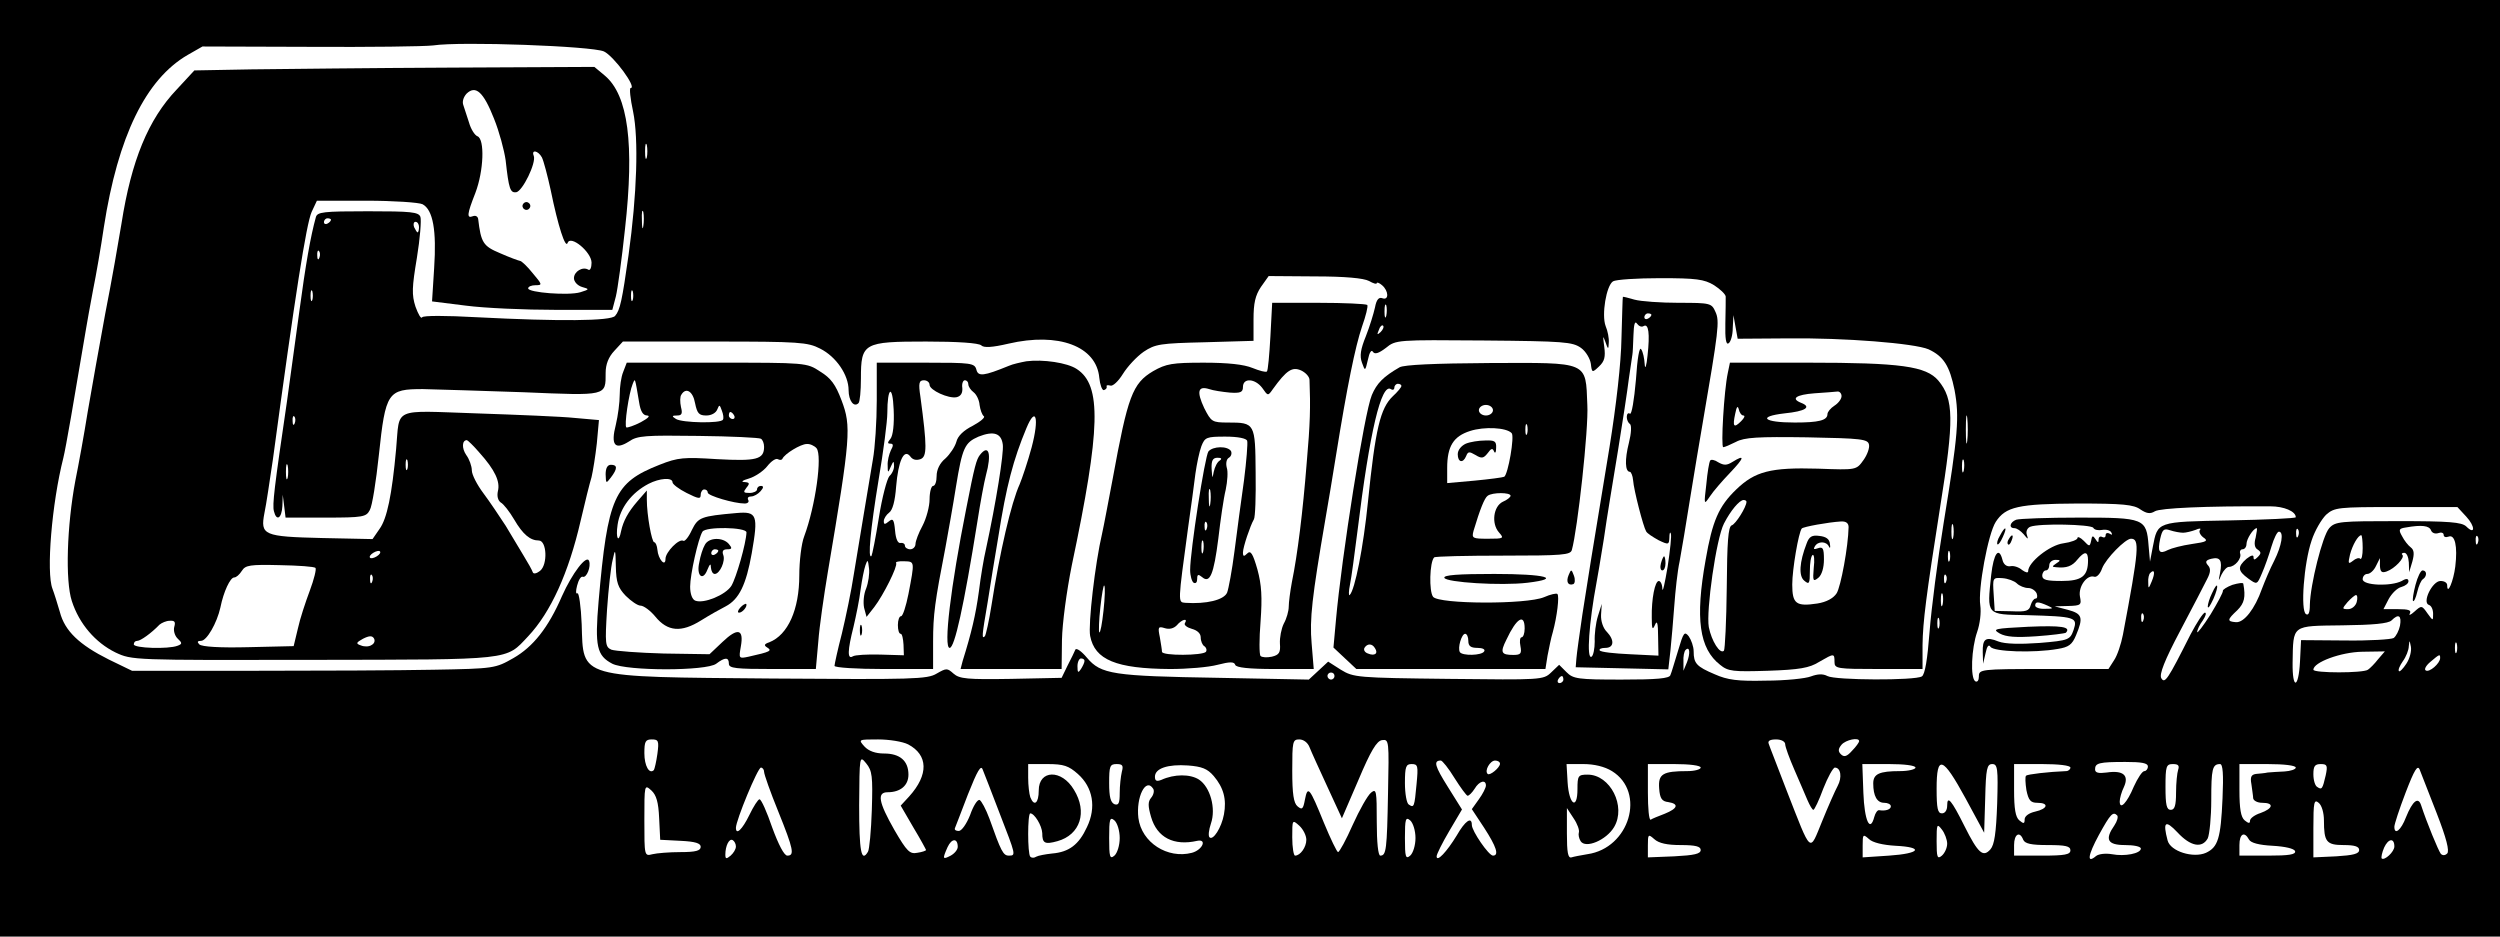 <?xml version="1.0" standalone="no"?>
<!DOCTYPE svg PUBLIC "-//W3C//DTD SVG 20010904//EN"
 "http://www.w3.org/TR/2001/REC-SVG-20010904/DTD/svg10.dtd">
<svg version="1.0" xmlns="http://www.w3.org/2000/svg"
 width="710pt" height="266pt" viewBox="0 0 710 266"
 preserveAspectRatio="xMidYMid meet">

<g transform="translate(0,266) scale(0.1,-0.1)"
fill="#000000" stroke="none">
<path d="M0 1330 l0 -1330 3550 0 3550 0 0 1330 0 1330 -3550 0 -3550 0 0
-1330z m1715 1184 c28 -13 95 -104 76 -104 -4 0 -1 -30 7 -67 16 -78 11 -235
-13 -408 -18 -127 -24 -156 -38 -172 -11 -15 -160 -16 -392 -4 -90 5 -152 5
-156 0 -3 -6 -11 8 -19 30 -11 34 -10 55 4 139 9 55 13 107 10 116 -5 14 -27
16 -149 16 -128 0 -144 -2 -148 -17 -15 -54 -29 -134 -47 -268 -11 -82 -27
-197 -35 -255 -36 -245 -42 -294 -37 -312 7 -29 22 -21 24 15 l1 32 4 -32 4
-33 114 0 c106 0 115 2 125 21 7 11 18 82 26 157 19 179 25 187 125 187 41 -1
170 -5 287 -9 237 -10 232 -11 232 55 0 24 8 45 25 63 l24 26 261 0 c240 0
264 -2 299 -20 46 -23 81 -75 81 -118 0 -30 15 -50 28 -37 4 3 7 35 7 70 0
101 7 105 185 105 89 0 150 -4 157 -11 7 -7 30 -6 77 5 142 33 250 -7 258 -97
2 -20 8 -36 13 -35 6 2 9 6 8 10 -2 4 3 5 10 3 7 -3 23 12 36 33 13 21 39 49
59 63 33 22 47 24 174 27 l138 4 0 61 c0 46 5 68 21 92 l22 31 131 -1 c86 0
139 -5 154 -13 12 -7 22 -10 22 -6 0 3 7 1 15 -6 19 -16 20 -44 1 -37 -10 4
-17 -4 -21 -26 -4 -18 -15 -54 -26 -82 -15 -37 -18 -56 -11 -75 9 -25 9 -25
17 9 4 20 10 29 14 22 5 -8 16 -5 37 11 28 23 32 23 278 21 228 -2 252 -4 276
-21 14 -10 26 -31 28 -45 3 -26 4 -26 23 -8 16 15 19 27 15 57 -4 30 -4 33 3
14 8 -23 9 -24 10 -3 1 12 -3 33 -9 47 -12 32 2 115 21 127 8 5 68 9 134 9
102 0 125 -3 153 -20 17 -11 32 -25 33 -32 0 -7 0 -42 -1 -77 -1 -43 2 -61 9
-56 6 3 12 23 12 43 l2 37 6 -34 6 -33 140 1 c164 2 362 -14 402 -31 43 -20
60 -47 74 -116 14 -76 10 -126 -31 -377 -17 -104 -35 -244 -40 -309 -6 -78
-13 -122 -22 -127 -19 -12 -246 -11 -268 1 -13 7 -28 6 -47 -1 -15 -6 -73 -12
-128 -12 -80 -2 -109 2 -145 18 -52 22 -60 31 -60 65 0 14 -7 33 -14 43 -12
15 -15 11 -30 -40 -10 -32 -19 -64 -22 -70 -2 -10 -39 -13 -139 -13 -124 0
-137 2 -156 21 l-21 21 -23 -22 c-22 -21 -28 -21 -291 -18 -260 3 -270 4 -306
26 l-36 23 -28 -26 -27 -25 -256 5 c-301 5 -334 10 -374 57 -15 18 -30 29 -33
23 -2 -5 -12 -26 -22 -45 l-17 -35 -144 -3 c-124 -2 -146 0 -163 15 -18 16
-20 16 -48 0 -26 -16 -67 -17 -467 -14 -556 5 -536 -1 -541 154 -2 51 -8 91
-12 88 -5 -3 -5 7 -1 22 4 16 11 27 16 25 11 -4 24 29 18 45 -7 19 -48 -35
-77 -100 -39 -90 -82 -144 -138 -176 -51 -29 -54 -30 -227 -33 -97 -2 -329 -3
-516 -3 l-340 0 -66 32 c-84 42 -125 81 -139 135 -7 24 -16 53 -21 66 -18 46
-2 242 31 372 7 28 30 162 65 370 2 14 11 61 19 105 9 44 23 125 31 180 40
258 119 420 238 489 l42 24 305 -1 c168 -1 325 1 350 4 79 12 452 -2 485 -17z
m122 -301 c-3 -10 -5 -2 -5 17 0 19 2 27 5 18 2 -10 2 -26 0 -35z m-10 -195
c-2 -13 -4 -5 -4 17 -1 22 1 32 4 23 2 -10 2 -28 0 -40z m-887 18 c0 -3 -4 -8
-10 -11 -5 -3 -10 -1 -10 4 0 6 5 11 10 11 6 0 10 -2 10 -4z m250 -21 c0 -8
-2 -15 -4 -15 -2 0 -6 7 -10 15 -3 8 -1 15 4 15 6 0 10 -7 10 -15z m-283 -87
c-3 -8 -6 -5 -6 6 -1 11 2 17 5 13 3 -3 4 -12 1 -19z m-20 -120 c-3 -7 -5 -2
-5 12 0 14 2 19 5 13 2 -7 2 -19 0 -25z m910 0 c-3 -7 -5 -2 -5 12 0 14 2 19
5 13 2 -7 2 -19 0 -25z m2140 -45 c-3 -10 -5 -4 -5 12 0 17 2 24 5 18 2 -7 2
-21 0 -30z m-16 -46 c-10 -9 -11 -8 -5 6 3 10 9 15 12 12 3 -3 0 -11 -7 -18z
m1666 -309 c-2 -18 -4 -4 -4 32 0 36 2 50 4 33 2 -18 2 -48 0 -65z m-4750 50
c-3 -8 -6 -5 -6 6 -1 11 2 17 5 13 3 -3 4 -12 1 -19z m4740 -135 c-3 -10 -5
-4 -5 12 0 17 2 24 5 18 2 -7 2 -21 0 -30z m-4760 -20 c-3 -10 -5 -2 -5 17 0
19 2 27 5 18 2 -10 2 -26 0 -35z m5262 -90 c18 -12 28 -13 41 -5 15 9 143 15
328 14 38 0 72 -14 72 -31 0 -3 -84 -7 -188 -9 -208 -4 -204 -3 -218 -75 l-8
-42 -4 45 c-6 78 -12 80 -198 80 -89 0 -169 -3 -178 -6 -18 -7 -22 -24 -5 -24
7 0 18 -8 26 -17 13 -16 14 -16 9 -1 -3 9 2 19 10 22 25 10 172 7 179 -3 3 -6
14 -8 25 -6 11 2 23 -1 26 -7 4 -7 2 -8 -4 -4 -7 4 -12 2 -12 -4 0 -6 -4 -8
-10 -5 -5 3 -10 0 -10 -7 0 -10 -2 -10 -9 1 -7 11 -10 10 -12 -4 -4 -18 -5
-18 -21 -1 -10 10 -18 13 -18 8 0 -5 -18 -12 -40 -15 -39 -5 -100 -54 -100
-79 0 -6 -7 -4 -17 3 -9 8 -24 13 -33 11 -11 -2 -20 5 -23 18 -10 39 -25 19
-32 -43 -12 -115 -15 -112 100 -114 140 -4 146 -6 134 -42 -10 -28 -13 -30
-97 -37 -56 -4 -97 -3 -116 4 -37 15 -46 8 -45 -31 l1 -32 7 30 c4 20 9 26 14
18 9 -14 123 -18 191 -6 31 5 41 12 52 39 21 50 18 61 -23 72 l-38 10 39 1
c36 1 38 3 33 27 -5 28 20 63 41 56 7 -2 17 9 22 24 11 28 66 84 82 84 25 0
23 -30 -23 -273 -5 -26 -16 -59 -25 -72 l-16 -25 -184 0 c-179 0 -184 -1 -184
-21 0 -11 -4 -17 -10 -14 -15 9 -11 94 5 140 8 23 12 55 9 76 -7 45 22 203 44
237 28 43 64 51 232 52 129 0 160 -3 179 -17z m925 -20 c26 -28 26 -54 0 -28
-13 12 -48 15 -193 15 -165 0 -179 -1 -196 -20 -19 -21 -54 -161 -55 -218 0
-22 -4 -31 -11 -26 -16 9 -6 145 16 209 9 28 28 60 41 73 24 21 33 22 199 22
l174 0 25 -27z m-1457 -60 c-3 -10 -5 -2 -5 17 0 19 2 27 5 18 2 -10 2 -26 0
-35z m1357 21 c3 -8 12 -11 21 -8 8 3 15 1 15 -5 0 -6 6 -8 14 -5 18 7 26 -27
19 -85 -5 -41 -23 -84 -23 -53 0 7 -8 12 -19 12 -23 0 -53 -61 -33 -68 7 -2
12 -13 12 -25 0 -21 0 -21 -16 1 -16 23 -17 23 -37 5 -11 -10 -17 -12 -13 -5
5 9 -4 12 -34 12 l-41 0 15 29 c9 16 24 31 36 34 11 3 20 10 20 16 0 8 -6 9
-19 1 -31 -16 -111 -13 -111 5 0 8 6 15 13 15 8 0 19 10 25 23 l11 22 0 -22
c1 -17 5 -21 19 -16 23 8 52 39 45 47 -4 3 -1 6 5 6 7 0 12 -12 13 -27 l1 -28
9 30 c6 22 5 33 -4 40 -8 6 -19 20 -25 32 -11 19 -9 22 11 25 45 8 66 5 71 -8z
m-704 -7 c8 0 24 4 35 8 11 5 17 5 13 0 -4 -4 0 -14 9 -21 15 -10 11 -13 -32
-19 -28 -4 -58 -12 -68 -17 -25 -13 -30 -5 -22 32 6 26 10 30 28 24 12 -4 29
-7 37 -7z m206 -14 c-5 -17 -3 -29 6 -34 10 -7 10 -11 0 -21 -9 -9 -12 -9 -12
0 0 7 -7 5 -20 -5 -26 -23 -25 -34 5 -56 25 -18 25 -18 39 15 8 18 20 52 27
76 7 23 16 42 21 42 15 0 8 -40 -13 -82 -12 -23 -27 -59 -35 -80 -20 -57 -51
-97 -74 -95 -26 2 -25 7 4 34 20 20 24 37 17 75 0 4 -14 2 -31 -3 -16 -6 -28
-14 -27 -17 1 -4 -15 -34 -35 -67 -21 -33 -38 -55 -38 -50 0 6 7 21 16 33 8
12 11 22 6 22 -5 0 -23 -28 -41 -62 -65 -129 -73 -141 -83 -124 -6 11 9 50 54
135 35 66 69 132 76 146 10 19 11 30 3 39 -9 10 -7 15 9 19 25 6 32 -4 25 -40
-5 -25 -5 -26 4 -5 6 12 15 22 21 22 17 0 37 24 32 38 -2 6 1 12 7 12 6 0 11
7 11 15 0 14 19 44 29 45 2 0 0 -12 -3 -27z m121 5 c-3 -8 -6 -5 -6 6 -1 11 2
17 5 13 3 -3 4 -12 1 -19z m183 -35 c0 -20 -3 -33 -7 -30 -3 4 -13 1 -21 -6
-13 -10 -14 -8 -8 18 7 27 23 55 32 55 2 0 4 -16 4 -37z m327 15 c-3 -8 -6 -5
-6 6 -1 11 2 17 5 13 3 -3 4 -12 1 -19z m-1500 -50 c-3 -7 -5 -2 -5 12 0 14 2
19 5 13 2 -7 2 -19 0 -25z m393 1 c0 -45 -17 -59 -75 -59 -42 0 -55 3 -55 15
0 8 5 15 10 15 6 0 10 7 10 15 0 8 8 15 18 15 14 0 15 -2 2 -10 -13 -9 -13
-10 0 -11 29 -3 45 3 60 22 20 24 30 24 30 -2z m181 -60 c-9 -22 -10 -22 -10
-3 -1 11 2 24 6 27 12 12 14 0 4 -24z m-584 -1 c-3 -8 -6 -5 -6 6 -1 11 2 17
5 13 3 -3 4 -12 1 -19z m201 -5 c7 -7 22 -13 32 -13 10 0 20 -7 24 -15 3 -8 2
-15 -3 -15 -5 0 -11 -9 -14 -19 -4 -16 -13 -19 -53 -17 l-49 1 -3 47 c-3 47
-3 48 25 46 15 -1 34 -8 41 -15z m-211 -60 c-3 -10 -5 -4 -5 12 0 17 2 24 5
18 2 -7 2 -21 0 -30z m1176 7 c-3 -11 -14 -20 -24 -20 -18 0 -18 1 -2 20 10
11 21 20 24 20 4 0 5 -9 2 -20z m-878 -10 c18 -8 17 -9 -7 -9 -16 -1 -28 4
-28 9 0 12 8 12 35 0z m272 -42 c-3 -8 -6 -5 -6 6 -1 11 2 17 5 13 3 -3 4 -12
1 -19z m-580 -20 c-3 -7 -5 -2 -5 12 0 14 2 19 5 13 2 -7 2 -19 0 -25z m1309
5 c-3 -14 -11 -30 -18 -35 -7 -4 -69 -8 -138 -7 l-125 1 -3 -61 c-4 -77 -22
-81 -21 -3 2 109 -4 104 141 106 87 1 131 5 140 14 20 20 29 14 24 -15z m18
-108 c-9 -14 -19 -24 -21 -21 -3 3 2 15 11 28 9 12 17 32 17 43 2 18 2 18 6
-2 2 -12 -3 -33 -13 -48z m143 33 c-3 -7 -5 -2 -5 12 0 14 2 19 5 13 2 -7 2
-19 0 -25z m-2186 -29 l-10 -24 0 26 c-1 14 2 29 6 33 12 12 14 -9 4 -35z
m1963 9 c-10 -13 -23 -26 -29 -30 -13 -10 -155 -10 -155 0 0 21 78 50 139 51
l64 1 -19 -22z m176 3 c0 -15 -31 -42 -41 -35 -5 3 1 14 13 24 27 23 28 23 28
11z m-3850 -8 c0 -5 -5 -15 -10 -23 -8 -12 -10 -11 -10 8 0 12 5 22 10 22 6 0
10 -3 10 -7z m710 -43 c0 -5 -4 -10 -10 -10 -5 0 -10 5 -10 10 0 6 5 10 10 10
6 0 10 -4 10 -10z m650 -10 c0 -5 -5 -10 -11 -10 -5 0 -7 5 -4 10 3 6 8 10 11
10 2 0 4 -4 4 -10z m-2573 -211 c-3 -22 -8 -43 -10 -46 -13 -13 -27 12 -27 48
0 33 3 39 21 39 19 0 21 -4 16 -41z m712 27 c57 -30 59 -86 3 -148 l-24 -26
36 -62 c20 -33 36 -63 36 -64 0 -2 -11 -6 -25 -8 -21 -4 -29 3 -65 65 -45 79
-50 107 -19 107 36 0 59 19 59 50 0 39 -24 60 -69 60 -25 0 -44 7 -56 20 -18
20 -17 20 39 20 31 0 69 -6 85 -14z m1140 -8 c5 -13 28 -63 51 -113 l41 -89
47 109 c35 83 52 111 67 113 20 3 20 -2 17 -150 -3 -162 -5 -178 -22 -178 -6
0 -10 37 -10 96 0 88 -1 95 -16 83 -10 -8 -33 -49 -52 -91 -19 -43 -38 -78
-42 -78 -3 0 -21 37 -40 83 -41 101 -46 107 -54 66 -5 -27 -8 -30 -21 -19 -11
9 -15 35 -15 101 0 83 1 89 20 89 12 0 24 -9 29 -22z m1351 8 c0 -7 12 -40 26
-72 14 -33 31 -71 37 -86 7 -16 14 -28 17 -28 3 0 16 27 28 60 13 33 28 60 33
60 17 0 21 -28 8 -52 -7 -13 -27 -58 -44 -100 -37 -90 -29 -97 -101 87 -25 66
-49 126 -51 133 -3 8 4 12 21 12 15 0 26 -6 26 -14z m210 9 c0 -3 -9 -16 -20
-27 -15 -17 -23 -19 -32 -10 -8 8 -8 15 2 27 12 14 50 22 50 10z m-2804 -195
c-2 -60 -7 -113 -11 -119 -19 -32 -25 1 -25 132 1 142 1 142 20 119 17 -21 19
-36 16 -132z m1655 90 c17 -27 34 -50 37 -50 4 0 13 9 20 20 13 22 32 27 32 9
0 -6 -9 -24 -20 -39 l-20 -28 35 -53 c35 -54 43 -79 25 -79 -12 0 -60 70 -60
87 0 25 -19 12 -43 -30 -28 -46 -57 -77 -57 -59 0 6 16 38 36 72 l36 61 -40
64 c-37 59 -42 75 -20 75 4 0 22 -22 39 -50z m129 41 c0 -11 -29 -35 -35 -29
-10 9 7 38 21 38 8 0 14 -4 14 -9z m1840 -8 c0 -7 -5 -13 -10 -13 -6 0 -19
-20 -30 -44 -19 -46 -40 -68 -40 -42 0 8 5 27 12 41 15 33 -2 48 -49 41 -23
-3 -33 -1 -33 9 0 18 11 21 86 21 46 0 64 -3 64 -13z m-3261 -133 c46 -119 47
-120 26 -120 -16 0 -22 12 -55 105 -10 27 -23 51 -28 53 -6 2 -18 -17 -27 -43
-10 -25 -24 -45 -32 -45 -8 0 -13 3 -11 8 2 4 18 47 37 96 27 68 37 85 42 70
4 -10 26 -66 48 -124z m222 112 c43 -38 53 -95 26 -151 -23 -50 -51 -71 -99
-75 -19 -2 -40 -6 -45 -9 -6 -4 -13 -4 -17 0 -8 8 -8 123 0 123 12 0 33 -35
34 -56 0 -29 7 -33 43 -23 65 18 86 83 47 146 -35 59 -100 57 -100 -2 0 -36
-13 -47 -24 -19 -3 9 -6 33 -6 55 l0 39 55 0 c46 0 60 -5 86 -28z m125 6 c-3
-13 -6 -40 -6 -60 0 -29 -3 -36 -15 -32 -11 5 -15 21 -15 60 0 48 2 54 21 54
17 0 20 -4 15 -22z m261 -12 c28 -33 37 -66 29 -109 -7 -38 -31 -75 -41 -65
-4 4 -2 21 4 39 15 43 -2 104 -34 125 -25 16 -70 16 -107 -1 -13 -5 -18 -3
-18 9 0 24 37 36 94 32 39 -3 55 -9 73 -30z m576 -23 c-6 -65 -7 -68 -22 -58
-6 3 -11 31 -11 61 0 47 3 54 19 54 18 0 19 -5 14 -57z m555 37 c97 -60 50
-219 -70 -236 -18 -3 -39 -7 -45 -9 -10 -3 -13 14 -13 68 l0 72 19 -29 c11
-16 17 -34 15 -40 -2 -6 0 -17 5 -25 14 -22 73 3 95 40 35 59 -11 149 -75 149
-27 0 -29 -3 -29 -41 0 -61 -24 -45 -28 19 l-3 52 48 0 c30 0 60 -7 81 -20z
m252 10 c0 -5 -17 -10 -37 -10 -71 0 -84 -8 -81 -49 2 -29 8 -37 26 -39 31 -5
27 -18 -10 -33 -18 -7 -36 -14 -40 -17 -5 -2 -8 33 -8 77 l0 81 75 0 c43 0 75
-4 75 -10z m610 0 c0 -5 -20 -10 -44 -10 -59 0 -76 -8 -76 -35 0 -36 11 -55
31 -55 10 0 19 -4 19 -10 0 -9 -15 -14 -33 -11 -5 1 -11 -8 -14 -19 -12 -46
-28 -11 -31 68 l-3 82 76 0 c43 0 75 -4 75 -10z m142 -87 l53 -98 3 98 c2 84
5 97 20 97 15 0 17 -12 14 -112 -3 -85 -8 -117 -19 -130 -21 -24 -35 -12 -74
66 -37 74 -49 88 -49 58 0 -13 -6 -22 -15 -22 -12 0 -15 14 -15 70 0 98 17 92
82 -27z m298 87 c0 -5 -6 -10 -12 -10 -51 -2 -110 -9 -114 -13 -3 -3 -2 -21 1
-41 6 -29 12 -36 31 -36 34 0 30 -17 -6 -25 -18 -4 -30 -13 -30 -22 0 -13 -3
-13 -15 -3 -11 9 -15 33 -15 86 l0 74 80 0 c47 0 80 -4 80 -10z m306 -6 c-3
-9 -6 -38 -6 -65 0 -37 -4 -49 -15 -49 -12 0 -15 14 -15 65 0 59 2 65 21 65
15 0 19 -4 15 -16z m126 -81 c-5 -115 -13 -139 -47 -155 -36 -16 -101 4 -109
35 -14 53 -7 60 28 23 37 -40 70 -46 86 -17 5 11 10 60 10 109 0 88 3 102 25
102 8 0 10 -29 7 -97z m208 87 c0 -5 -15 -10 -32 -11 -18 -1 -40 -2 -48 -3 -8
-2 -23 -3 -33 -4 -13 -2 -17 -8 -13 -29 2 -16 5 -34 5 -40 1 -7 12 -13 26 -13
34 0 31 -16 -5 -29 -16 -5 -30 -15 -30 -22 0 -8 -4 -8 -15 1 -11 9 -15 33 -15
86 l0 74 80 0 c47 0 80 -4 80 -10z m85 -22 c-9 -39 -11 -42 -24 -33 -6 3 -11
19 -11 36 0 23 4 29 21 29 18 0 20 -4 14 -32z m315 -107 c28 -72 37 -108 30
-115 -6 -6 -13 -6 -18 -1 -7 9 -40 89 -56 138 -8 25 -24 13 -43 -34 -14 -37
-33 -52 -33 -27 0 7 14 50 32 97 25 65 34 80 40 65 4 -10 26 -66 48 -123z
m-4750 117 c0 -7 18 -58 40 -112 44 -109 47 -126 26 -126 -9 0 -25 31 -43 80
-15 44 -31 80 -36 80 -4 0 -17 -20 -29 -45 -20 -41 -38 -58 -38 -36 0 21 62
171 71 171 5 0 9 -6 9 -12z m-298 -132 l3 -61 58 -3 c42 -2 57 -7 57 -17 0
-11 -14 -15 -57 -15 -32 0 -68 -3 -80 -6 -23 -6 -23 -5 -23 96 0 102 0 103 20
85 14 -13 20 -33 22 -79z m1403 84 c4 -6 1 -18 -6 -26 -9 -11 -9 -23 0 -54 17
-59 65 -83 131 -68 29 6 15 -26 -15 -34 -69 -18 -143 29 -152 99 -7 59 21 116
42 83z m3325 -90 c0 -61 7 -70 56 -70 31 0 44 -4 44 -14 0 -11 -17 -15 -65
-18 l-65 -3 0 84 c0 73 2 82 15 71 9 -7 15 -29 15 -50z m-587 14 c3 -4 0 -16
-8 -28 -28 -40 -20 -56 30 -56 25 0 45 -4 45 -10 0 -14 -46 -23 -82 -16 -18 3
-37 1 -45 -5 -27 -23 -24 1 8 60 33 60 40 67 52 55z m-2833 -64 c0 -21 -7 -43
-15 -50 -13 -11 -15 -4 -15 50 0 54 2 61 15 50 8 -7 15 -29 15 -50z m840 0 c0
-21 -7 -43 -15 -50 -13 -11 -15 -4 -15 50 0 54 2 61 15 50 8 -7 15 -29 15 -50z
m-310 -5 c0 -21 -17 -45 -32 -45 -4 0 -8 23 -8 52 0 50 0 51 20 33 11 -10 20
-28 20 -40z m1820 -11 c0 -12 -7 -27 -15 -34 -13 -11 -15 -5 -15 41 0 49 1 51
15 33 8 -10 15 -29 15 -40z m-757 -4 c43 0 57 -4 57 -14 0 -11 -18 -15 -75
-18 l-75 -3 0 34 c0 32 1 33 18 18 13 -12 37 -17 75 -17z m610 -2 c82 -4 71
-22 -18 -28 l-75 -5 0 34 c0 32 1 33 18 18 10 -10 40 -17 75 -19z m363 17 c5
-11 22 -15 70 -15 50 0 64 -3 64 -15 0 -12 -16 -15 -80 -15 l-80 0 0 30 c0 31
16 41 26 15z m641 1 c5 -10 29 -16 67 -18 36 -2 61 -8 64 -15 3 -10 -17 -13
-77 -13 l-81 0 0 30 c0 32 14 40 27 16z m-4297 -20 c0 -8 -7 -19 -15 -26 -12
-10 -15 -10 -15 3 0 25 11 47 21 41 5 -3 9 -11 9 -18z m630 -1 c0 -8 -9 -19
-20 -25 -23 -12 -24 -10 -9 24 12 26 29 26 29 1z m4080 1 c0 -15 -28 -41 -36
-34 -2 3 1 17 7 31 12 26 29 28 29 3z"/>
<path d="M714 2463 l-162 -3 -50 -54 c-81 -85 -129 -202 -157 -381 -8 -49 -28
-164 -46 -255 -17 -91 -39 -217 -50 -280 -10 -63 -26 -151 -35 -195 -24 -128
-29 -284 -10 -342 21 -65 67 -118 124 -146 47 -22 48 -22 562 -21 570 1 545
-2 610 67 64 68 115 180 149 328 12 52 26 108 31 124 4 17 11 60 15 96 l6 66
-68 6 c-37 4 -163 9 -279 13 -243 8 -218 19 -229 -101 -12 -132 -26 -198 -47
-227 l-20 -29 -143 3 c-167 4 -176 8 -164 71 5 23 15 92 24 152 63 467 95 669
110 703 l15 32 140 0 c78 0 150 -5 160 -10 30 -16 40 -75 33 -181 l-6 -95 96
-12 c53 -7 168 -12 256 -12 l160 0 10 38 c5 20 17 107 26 192 27 241 9 379
-57 435 l-30 25 -406 -2 c-224 -1 -480 -4 -568 -5z m689 -140 c15 -37 29 -90
33 -118 9 -82 13 -93 30 -91 18 3 57 83 50 103 -8 19 12 16 23 -4 5 -10 16
-52 25 -93 21 -103 42 -167 48 -150 8 24 68 -26 68 -56 0 -14 -4 -23 -9 -20
-16 10 -41 -5 -41 -24 0 -10 10 -21 23 -25 22 -6 21 -7 -5 -15 -33 -10 -148
-1 -148 11 0 5 9 9 21 9 20 0 19 2 -8 34 -15 19 -32 35 -36 35 -5 1 -30 10
-57 22 -48 20 -54 30 -62 97 -1 7 -7 11 -15 8 -18 -7 -17 5 7 66 24 63 27 153
6 161 -8 3 -19 21 -24 39 -6 18 -13 40 -16 49 -4 10 0 23 9 33 26 25 48 5 78
-71z m-41 -949 c44 -49 59 -82 52 -109 -3 -14 0 -26 8 -32 8 -4 25 -26 38 -48
25 -43 46 -60 70 -60 23 0 26 -68 4 -86 -10 -8 -19 -10 -21 -4 -2 6 -13 26
-26 47 -12 20 -35 58 -51 85 -17 26 -45 68 -63 92 -18 24 -33 53 -33 65 0 12
-7 32 -16 44 -13 19 -12 42 2 42 2 0 19 -16 36 -36z m-205 -46 c-3 -7 -5 -2
-5 12 0 14 2 19 5 13 2 -7 2 -19 0 -25z m-87 -248 c-8 -5 -17 -7 -19 -4 -3 3
1 9 9 14 8 5 17 7 19 4 3 -3 -1 -9 -9 -14z m-174 -33 c3 -3 -4 -32 -16 -64
-12 -32 -28 -80 -34 -108 l-12 -50 -129 -3 c-79 -2 -132 1 -139 8 -7 7 -5 10
5 10 16 0 45 50 55 95 9 45 28 85 39 85 6 0 15 8 22 19 10 16 23 18 107 16 53
-1 99 -4 102 -8z m161 -39 c-3 -8 -6 -5 -6 6 -1 11 2 17 5 13 3 -3 4 -12 1
-19z m-562 -128 c-3 -10 1 -25 9 -33 14 -13 14 -16 0 -21 -26 -10 -124 -7
-124 4 0 6 4 10 10 10 9 0 39 21 63 46 6 5 19 11 29 11 14 1 17 -3 13 -17z
m560 -52 c-7 -5 -21 -5 -30 -1 -15 5 -14 8 6 19 18 9 26 9 31 1 4 -7 1 -15 -7
-19z"/>
<path d="M1486 2081 c-4 -5 -2 -12 3 -15 5 -4 12 -2 15 3 4 5 2 12 -3 15 -5 4
-12 2 -15 -3z"/>
<path d="M4609 1817 c-1 -1 -2 -54 -4 -117 -1 -70 -15 -192 -34 -310 -54 -328
-61 -371 -77 -475 -8 -55 -16 -111 -17 -125 l-2 -25 132 -3 131 -3 6 53 c3 29
8 87 11 128 3 41 9 98 15 125 5 28 19 109 30 180 12 72 27 166 35 210 46 268
49 293 37 319 -11 25 -14 26 -104 26 -51 0 -108 4 -126 9 -17 5 -33 9 -33 8z
m81 -51 c0 -3 -4 -8 -10 -11 -5 -3 -10 -1 -10 4 0 6 5 11 10 11 6 0 10 -2 10
-4z m-22 -32 c14 8 18 -21 11 -84 -3 -30 -7 -41 -8 -25 -1 17 -5 36 -10 43 -5
9 -11 -25 -15 -87 -5 -57 -12 -99 -17 -96 -5 4 -9 -1 -9 -9 0 -8 4 -17 9 -20
5 -4 4 -26 -3 -54 -12 -47 -11 -82 3 -82 3 0 8 -11 9 -24 2 -28 29 -132 37
-145 3 -6 19 -16 35 -25 29 -14 30 -13 31 7 0 12 2 18 4 12 3 -5 -2 -48 -9
-95 -8 -47 -14 -75 -15 -62 0 12 -5 22 -10 22 -11 0 -21 -51 -20 -104 0 -32 2
-37 9 -21 6 15 9 6 9 -33 l1 -54 -81 4 c-44 2 -83 6 -86 11 -2 4 5 7 16 7 25
0 27 22 4 46 -10 10 -17 30 -16 48 l2 31 -11 -35 c-6 -19 -10 -52 -9 -72 0
-20 -4 -40 -9 -43 -15 -9 -7 98 14 210 2 11 12 67 21 125 8 58 27 170 40 250
13 80 27 172 31 205 5 33 9 63 10 68 1 4 2 28 3 55 1 31 4 42 10 33 5 -7 13
-11 19 -7z"/>
<path d="M4717 1060 c-3 -11 -1 -20 4 -20 5 0 9 9 9 20 0 11 -2 20 -4 20 -2 0
-6 -9 -9 -20z"/>
<path d="M3608 1705 c-3 -53 -7 -98 -10 -100 -3 -3 -21 2 -41 10 -24 10 -70
15 -138 15 -90 0 -107 -3 -144 -24 -59 -35 -72 -71 -115 -306 -12 -63 -25
-133 -30 -155 -20 -85 -40 -259 -34 -291 13 -68 74 -93 227 -94 49 0 109 5
135 12 35 9 47 9 50 0 2 -8 39 -12 113 -12 l110 0 -6 73 c-6 69 1 130 39 352
8 44 21 125 30 180 32 199 55 311 74 367 11 31 18 59 15 62 -4 3 -66 6 -138 6
l-132 0 -5 -95z m111 -124 c3 -77 2 -123 -8 -236 -11 -139 -26 -260 -42 -338
-5 -27 -9 -58 -9 -70 0 -12 -6 -34 -14 -48 -7 -14 -12 -40 -11 -57 2 -25 -2
-32 -23 -37 -14 -3 -28 -2 -32 2 -4 4 -4 49 0 98 5 69 3 104 -9 148 -13 45
-19 55 -29 45 -9 -9 -12 -9 -12 3 0 15 21 77 31 94 4 6 6 65 5 133 -1 140 -2
142 -78 142 -46 0 -48 2 -68 41 -22 47 -18 64 14 54 11 -4 38 -8 59 -10 30 -2
37 1 37 16 0 27 35 24 55 -3 16 -23 16 -23 30 -3 39 54 55 64 80 53 13 -6 24
-18 24 -27z m-177 -173 c2 -6 -2 -57 -9 -112 -8 -56 -20 -146 -27 -201 -7 -55
-17 -108 -21 -118 -9 -21 -59 -33 -119 -29 -21 2 -21 -2 8 212 8 58 18 128 21
155 4 28 11 62 17 78 10 25 14 27 68 27 36 0 60 -5 62 -12z m-408 -482 c-4
-37 -9 -64 -12 -62 -2 3 -1 35 3 71 4 37 9 65 11 62 3 -2 2 -34 -2 -71z m231
-36 c-3 -5 6 -12 20 -16 15 -4 25 -13 25 -24 0 -11 5 -22 10 -25 6 -4 8 -11 5
-16 -8 -11 -125 -12 -125 0 0 5 -3 23 -6 41 -6 29 -5 32 14 26 13 -4 25 -1 34
8 14 17 33 22 23 6z"/>
<path d="M3432 1378 c-10 -13 -52 -283 -52 -337 0 -16 5 -33 10 -36 6 -3 10 1
10 11 0 13 3 14 14 5 22 -19 33 7 46 109 6 52 15 115 21 139 5 24 7 52 3 63
-3 12 -1 24 6 28 7 4 9 13 6 19 -10 15 -51 14 -64 -1z m32 -26 c-7 -4 -14 -18
-17 -32 -4 -21 -4 -20 -6 8 -1 24 3 32 17 32 11 0 13 -3 6 -8z m-27 -124 c-2
-13 -4 -5 -4 17 -1 22 1 32 4 23 2 -10 2 -28 0 -40z m-10 -70 c-3 -8 -6 -5 -6
6 -1 11 2 17 5 13 3 -3 4 -12 1 -19z m-10 -65 c-3 -10 -5 -4 -5 12 0 17 2 24
5 18 2 -7 2 -21 0 -30z"/>
<path d="M2915 1634 c-16 -3 -39 -8 -50 -13 -71 -29 -87 -31 -92 -11 -5 19
-15 20 -144 20 l-139 0 0 -107 c0 -60 -5 -135 -11 -168 -14 -85 -38 -226 -54
-325 -7 -47 -23 -123 -34 -169 -12 -46 -21 -88 -21 -92 0 -5 63 -9 140 -9
l140 0 0 78 c0 76 5 113 35 267 8 44 22 122 30 173 18 111 25 125 64 142 43
17 65 10 69 -23 3 -25 -19 -163 -48 -297 -6 -25 -15 -79 -20 -120 -9 -66 -21
-117 -46 -197 l-6 -23 143 0 144 0 1 83 c1 47 13 137 28 212 82 388 85 511 14
557 -27 18 -96 28 -143 22z m-275 -67 c0 -15 54 -40 77 -35 12 3 17 12 16 26
-2 12 2 22 7 22 6 0 10 -5 10 -11 0 -7 7 -17 15 -23 8 -6 16 -22 17 -36 2 -14
7 -28 12 -32 5 -3 -9 -15 -31 -27 -26 -13 -43 -29 -47 -46 -4 -14 -18 -35 -31
-47 -16 -13 -25 -32 -25 -50 0 -15 -4 -28 -10 -28 -5 0 -10 -17 -10 -38 0 -20
-9 -54 -20 -75 -11 -20 -20 -44 -20 -52 0 -8 -7 -15 -15 -15 -8 0 -15 5 -15
10 0 6 -6 9 -12 8 -8 -2 -14 11 -16 35 -3 32 -6 36 -18 26 -11 -9 -14 -9 -14
1 0 7 7 18 15 24 10 7 17 33 20 74 6 72 22 109 40 86 7 -10 17 -12 29 -8 19 7
19 35 0 177 -6 39 -4 47 10 47 9 0 16 -6 16 -13z m-111 -153 c-9 -11 -9 -14 0
-14 8 0 9 -5 1 -19 -5 -11 -10 -30 -9 -43 0 -22 1 -22 9 -3 7 16 9 17 9 3 1
-9 -5 -23 -13 -30 -7 -8 -21 -61 -30 -118 -9 -57 -19 -106 -21 -109 -11 -11
-3 75 20 215 14 82 25 168 25 191 0 74 15 83 18 10 2 -42 -2 -74 -9 -83z m401
-24 c-11 -41 -27 -88 -34 -105 -24 -52 -57 -195 -80 -343 -7 -45 -16 -85 -19
-89 -9 -8 -9 -2 8 97 7 47 21 130 30 184 23 147 43 221 80 310 27 65 37 29 15
-54z m-470 -401 c-7 -16 -9 -40 -6 -55 l7 -26 22 28 c26 34 67 116 62 125 -3
3 8 6 23 5 30 -1 30 1 12 -93 -7 -35 -16 -63 -21 -63 -5 0 -9 -11 -9 -25 0
-14 3 -25 8 -25 4 0 7 -14 8 -31 l1 -30 -67 2 c-37 1 -72 -1 -78 -5 -16 -10
-15 17 2 84 7 30 17 78 20 105 4 28 10 59 14 70 6 17 7 16 10 -9 2 -15 -2 -41
-8 -57z"/>
<path d="M2442 870 c0 -14 2 -19 5 -12 2 6 2 18 0 25 -3 6 -5 1 -5 -13z"/>
<path d="M1770 1604 c-6 -14 -10 -43 -10 -65 0 -22 -5 -60 -11 -85 -15 -58 -3
-73 37 -48 24 17 47 18 197 16 93 -1 174 -5 178 -8 5 -3 9 -13 9 -23 0 -36
-22 -41 -133 -35 -95 6 -111 5 -164 -16 -129 -51 -147 -91 -173 -388 -11 -128
-5 -154 39 -177 42 -21 267 -21 295 0 25 19 36 19 36 0 0 -13 20 -15 124 -15
l123 0 7 78 c3 42 16 131 27 197 65 385 67 414 39 488 -17 45 -30 63 -61 82
-38 25 -40 25 -294 25 l-255 0 -10 -26z m45 -86 c4 -26 11 -38 23 -38 10 -1 2
-8 -18 -19 -19 -10 -38 -16 -41 -15 -7 4 7 98 18 124 7 17 6 19 18 -52z m159
-3 c6 -29 11 -35 32 -35 14 0 27 7 31 17 6 15 7 14 13 -3 4 -10 6 -22 3 -26
-6 -11 -115 -9 -133 2 -13 8 -12 10 3 10 13 0 16 5 11 24 -3 14 -3 30 1 35 13
22 33 10 39 -24z m111 -35 c3 -5 1 -10 -4 -10 -6 0 -11 5 -11 10 0 6 2 10 4
10 3 0 8 -4 11 -10z m234 -93 c17 -21 -3 -164 -35 -250 -8 -20 -14 -71 -14
-111 0 -97 -32 -169 -85 -190 -15 -5 -16 -9 -6 -15 14 -9 10 -12 -53 -26 -28
-6 -28 -5 -22 29 9 50 -9 54 -52 13 l-37 -35 -130 2 c-71 2 -138 7 -149 11
-17 8 -18 16 -12 114 4 58 11 122 16 141 7 33 8 32 9 -19 1 -45 6 -60 28 -83
15 -15 34 -28 42 -28 9 0 28 -14 42 -31 35 -43 74 -46 130 -11 24 15 56 33 70
40 38 20 58 61 74 151 19 109 15 119 -43 114 -102 -9 -109 -12 -127 -48 -9
-20 -20 -33 -24 -31 -12 8 -51 -32 -51 -51 0 -25 -21 -1 -23 26 -1 11 -5 21
-9 21 -7 0 -21 77 -21 121 l0 26 -27 -31 c-26 -30 -40 -56 -46 -84 -7 -37 -16
-21 -10 18 7 48 40 91 88 116 31 16 68 19 68 4 0 -5 18 -19 40 -30 34 -17 40
-18 40 -5 0 8 5 15 10 15 6 0 10 -4 10 -9 0 -9 75 -31 105 -31 9 0 13 5 10 10
-3 6 0 10 8 10 8 0 20 7 27 15 9 10 9 15 1 15 -6 0 -11 -4 -11 -10 0 -5 -10
-10 -21 -10 -18 0 -19 2 -9 15 10 12 9 15 -6 16 -11 0 -5 5 13 10 17 5 41 21
52 35 11 14 24 23 30 20 5 -3 11 -3 13 1 6 14 52 42 69 42 9 1 22 -5 28 -12z
m-199 -239 c-1 -31 -29 -129 -43 -152 -17 -26 -78 -51 -102 -42 -9 3 -15 19
-15 40 0 34 23 137 35 156 9 15 125 13 125 -2z"/>
<path d="M2102 934 c-7 -8 -8 -14 -3 -14 10 0 25 19 20 25 -2 1 -10 -3 -17
-11z"/>
<path d="M2002 1113 c-6 -10 -13 -32 -16 -50 -9 -38 10 -55 23 -21 7 17 10 19
10 6 1 -10 5 -18 11 -18 14 0 31 37 24 54 -4 11 0 16 11 16 14 0 15 3 5 15
-17 20 -57 19 -68 -2z m38 -17 c0 -3 -4 -8 -10 -11 -5 -3 -10 -1 -10 4 0 6 5
11 10 11 6 0 10 -2 10 -4z"/>
<path d="M3975 1617 c-47 -27 -65 -46 -79 -79 -21 -49 -86 -460 -102 -640 l-7
-77 33 -31 32 -30 269 0 268 0 6 38 c4 20 10 51 15 67 12 44 19 102 13 108 -2
3 -20 -1 -38 -9 -50 -21 -298 -20 -315 1 -12 15 -10 99 3 112 3 3 92 5 196 5
169 0 191 2 195 16 16 56 48 345 44 412 -5 125 6 120 -277 119 -158 -1 -243
-5 -256 -12z m5 -53 c0 -4 -11 -17 -24 -29 -36 -34 -50 -93 -71 -300 -13 -129
-37 -251 -52 -265 -3 -3 -3 11 1 30 4 19 13 87 21 150 35 286 68 422 95 405 6
-4 10 -1 10 4 0 6 5 11 10 11 6 0 10 -3 10 -6z m260 -69 c0 -8 -9 -15 -20 -15
-11 0 -20 7 -20 15 0 8 9 15 20 15 11 0 20 -7 20 -15z m97 -67 c-3 -7 -5 -2
-5 12 0 14 2 19 5 13 2 -7 2 -19 0 -25z m-44 2 c9 -8 -10 -117 -21 -124 -4 -2
-42 -7 -84 -11 l-78 -7 0 43 c0 62 18 90 65 105 40 13 103 10 118 -6z m-3
-178 c0 -4 -10 -12 -22 -17 -27 -13 -33 -62 -11 -87 15 -17 14 -18 -31 -18
-44 0 -47 1 -41 23 18 60 31 93 40 99 13 10 65 10 65 0z m40 -377 c0 -14 -4
-25 -9 -25 -4 0 -6 -11 -3 -25 4 -21 1 -25 -20 -25 -35 0 -38 7 -20 43 29 62
52 76 52 32z m-160 -35 c0 -15 7 -20 26 -20 14 0 23 -4 19 -10 -7 -12 -62 -13
-69 -2 -7 12 5 52 15 52 5 0 9 -9 9 -20z m-265 -21 c10 -15 -1 -23 -20 -15 -9
3 -13 10 -10 16 8 13 22 13 30 -1z"/>
<path d="M4163 1400 c-13 -6 -23 -18 -23 -30 0 -23 15 -27 24 -5 5 13 9 13 26
3 18 -11 23 -10 35 5 10 14 14 15 18 5 3 -7 6 -3 6 10 1 19 -4 22 -31 21 -18
0 -43 -4 -55 -9z"/>
<path d="M4907 1601 c-11 -51 -20 -211 -13 -211 4 0 20 7 36 15 24 13 63 15
202 13 156 -3 173 -5 176 -21 2 -9 -5 -29 -16 -44 -20 -28 -20 -28 -129 -24
-135 4 -179 -8 -232 -59 -50 -48 -68 -90 -87 -200 -30 -167 -18 -252 41 -298
23 -19 37 -20 136 -17 89 3 118 8 145 25 43 25 44 25 44 0 0 -19 7 -20 125
-20 l125 0 0 68 c1 67 10 138 50 392 40 249 39 306 -5 359 -35 41 -106 51
-372 51 l-220 0 -6 -29z m323 -66 c0 -8 -9 -20 -20 -27 -11 -7 -20 -18 -20
-24 0 -18 -25 -24 -93 -24 -89 0 -107 17 -29 26 60 6 78 18 47 30 -30 12 -14
23 38 27 28 2 58 4 65 5 6 1 12 -5 12 -13z m-279 -55 c6 0 3 -7 -6 -16 -21
-21 -25 -16 -17 21 4 20 7 24 10 13 2 -10 8 -18 13 -18z m9 -245 c0 -15 -31
-64 -42 -67 -10 -4 -13 -47 -14 -177 -1 -94 -5 -175 -8 -179 -11 -11 -35 27
-43 67 -8 46 21 251 43 294 19 37 44 67 56 67 4 0 8 -2 8 -5z m290 -72 c-1
-55 -22 -169 -34 -188 -9 -14 -29 -25 -55 -29 -60 -9 -71 -1 -71 54 0 43 18
148 27 159 4 5 76 18 111 20 15 1 22 -5 22 -16z"/>
<path d="M5131 1117 c-21 -54 -23 -93 -7 -106 14 -12 16 -9 16 27 0 23 3 43 8
46 4 2 6 -14 3 -37 -3 -37 -2 -40 13 -28 10 8 16 29 16 52 0 32 -3 37 -17 32
-11 -4 -14 -3 -9 5 9 16 33 15 40 0 3 -7 5 -4 3 7 -1 14 -11 21 -30 23 -21 3
-29 -2 -36 -21z"/>
<path d="M2783 1368 c-10 -13 -15 -30 -39 -153 -44 -221 -65 -395 -47 -395 14
0 40 116 79 360 8 52 19 111 24 130 17 62 8 90 -17 58z"/>
<path d="M4857 1352 c-3 -4 -8 -34 -11 -67 -7 -59 -7 -60 10 -35 9 14 35 44
58 68 40 42 43 53 6 30 -16 -10 -24 -10 -40 -1 -10 7 -21 9 -23 5z"/>
<path d="M1720 1313 c1 -27 1 -27 15 -9 19 25 19 36 0 36 -10 0 -15 -10 -15
-27z"/>
<path d="M4455 1027 c-8 -19 -2 -31 13 -26 5 2 6 13 2 24 -7 19 -8 19 -15 2z"/>
<path d="M4102 1019 c4 -13 161 -23 236 -14 100 12 52 25 -94 25 -102 0 -145
-3 -142 -11z"/>
<path d="M5680 1139 c-7 -11 -10 -23 -7 -25 2 -2 9 7 15 21 14 30 7 33 -8 4z"/>
<path d="M5705 1129 c-4 -6 -5 -12 -2 -15 2 -3 7 2 10 11 7 17 1 20 -8 4z"/>
<path d="M5760 880 c-96 -5 -103 -6 -81 -19 18 -10 46 -12 104 -8 43 3 81 8
84 10 16 17 -13 21 -107 17z"/>
<path d="M6860 999 c-6 -23 -9 -43 -7 -46 3 -2 8 9 12 26 4 17 11 33 16 36 12
8 12 25 -1 25 -5 0 -14 -18 -20 -41z"/>
<path d="M6282 975 c-7 -14 -12 -31 -12 -38 1 -7 7 3 16 22 17 39 13 54 -4 16z"/>
</g>
</svg>
